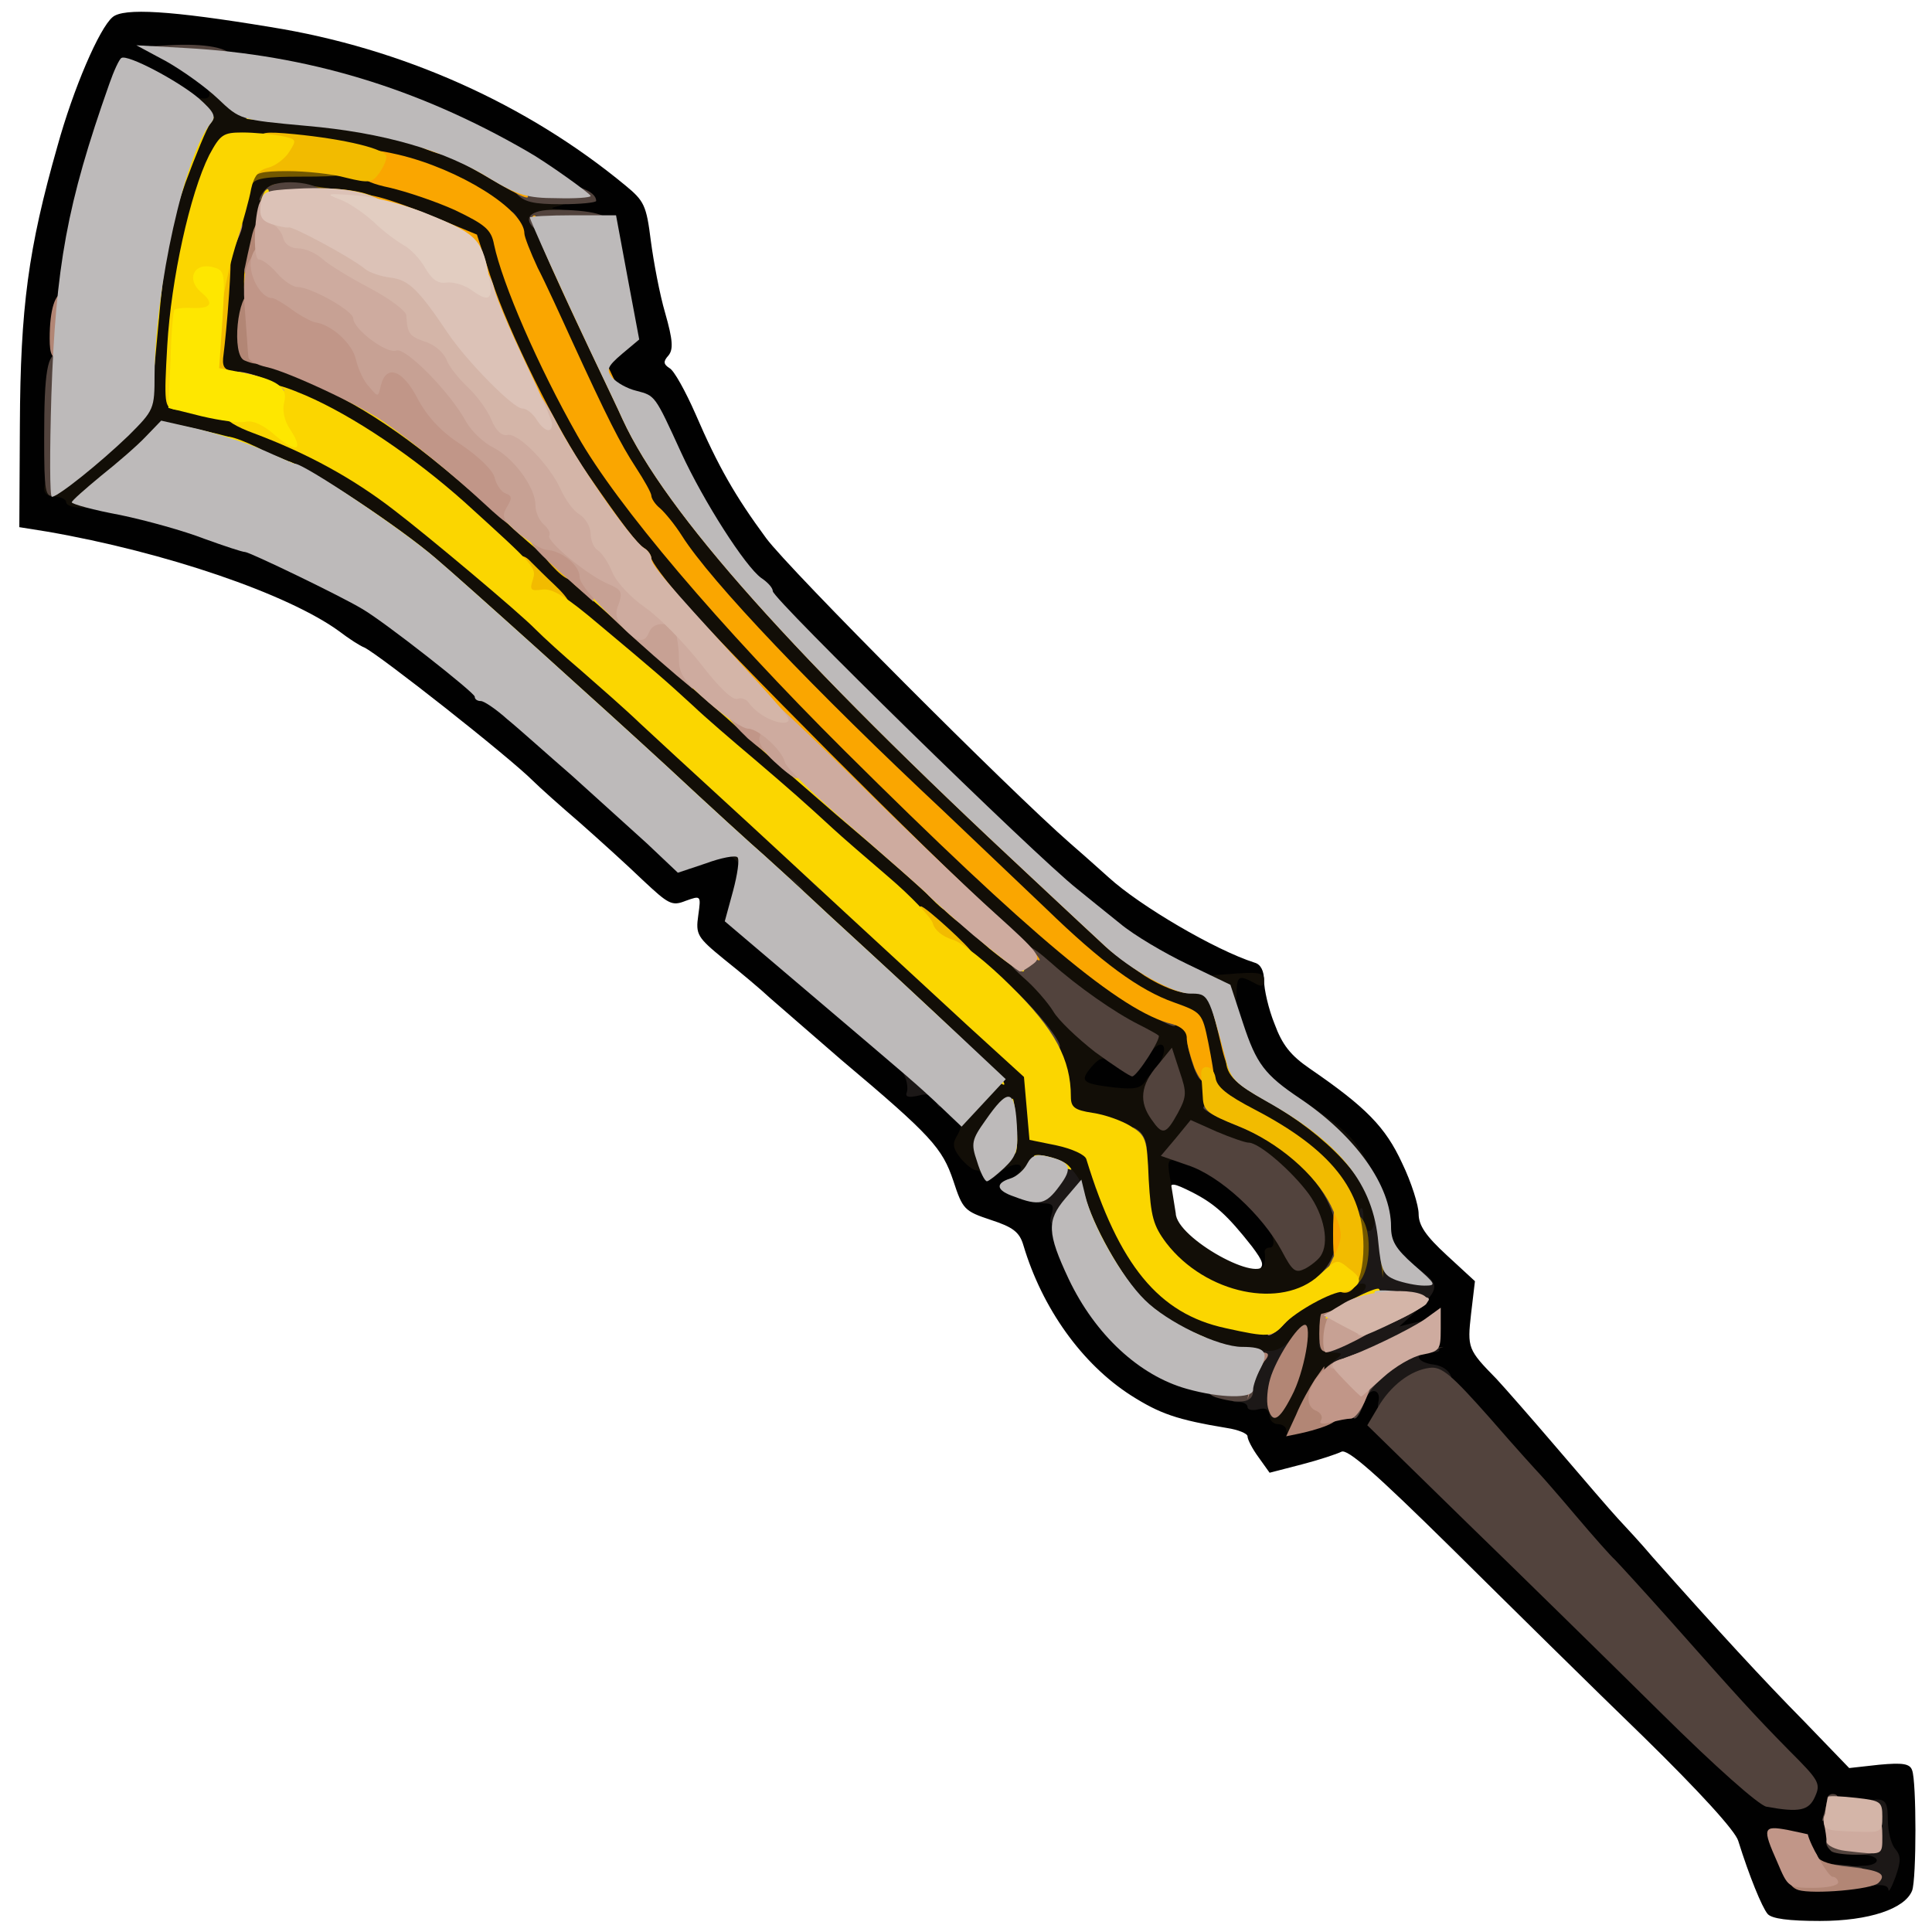 <?xml version="1.0" encoding="utf-8"?>
<!DOCTYPE svg PUBLIC "-//W3C//DTD SVG 1.0//EN" "http://www.w3.org/TR/2001/REC-SVG-20010904/DTD/svg10.dtd">
<svg version="1.0" xmlns="http://www.w3.org/2000/svg" width="32px" height="32px" viewBox="0 0 350 350" preserveAspectRatio="xMidYMid meet">
 <g fill="#010101">
  <path d="M320.2 346.7 c-1 -1.2 -3.3 -6.8 -5.3 -13.2 -0.5 -1.8 -7.1 -9 -17.1 -18.8 -9 -8.7 -24.6 -24.1 -34.8 -34.2 -13.8 -13.6 -18.9 -18.1 -20 -17.5 -0.8 0.4 -4.1 1.5 -7.2 2.3 l-5.8 1.5 -2 -2.8 c-1.1 -1.5 -2 -3.2 -2 -3.8 0 -0.5 -1.7 -1.2 -3.7 -1.5 -9.1 -1.5 -12.2 -2.6 -17.4 -5.9 -8.9 -5.7 -16.1 -15.8 -19.5 -27.2 -0.7 -2.4 -1.9 -3.3 -5.9 -4.6 -4.8 -1.6 -5.1 -1.9 -6.8 -7.1 -2 -5.9 -3.9 -8.1 -20.3 -21.9 -5.4 -4.7 -11.2 -9.7 -12.9 -11.2 -1.6 -1.5 -5.4 -4.7 -8.3 -7 -4.9 -4 -5.2 -4.5 -4.7 -8 0.5 -3.6 0.5 -3.6 -2.3 -2.6 -2.5 1 -3.1 0.6 -7.8 -3.8 -2.8 -2.7 -8 -7.4 -11.4 -10.4 -3.5 -3 -7.3 -6.4 -8.4 -7.5 -4.5 -4.5 -27.9 -22.9 -30.6 -24.2 -0.8 -0.3 -2.8 -1.6 -4.5 -2.9 -9.3 -6.8 -31.6 -14.4 -53 -18.1 l-5 -0.8 0.1 -18.5 c0.1 -21.3 1.5 -31.9 6.8 -50.5 2.9 -10.5 7.6 -21.4 10 -23.4 2 -1.7 10.5 -1.2 28.6 1.8 23.8 3.8 46.4 13.9 64.3 28.7 3.4 2.8 3.8 3.6 4.6 10 0.5 3.8 1.6 9.7 2.6 13.1 1.4 4.9 1.5 6.6 0.6 7.7 -1 1.1 -0.9 1.6 0.2 2.3 0.8 0.4 2.9 4.2 4.7 8.3 4.1 9.5 7.2 14.9 12.8 22.5 4.3 5.8 44.1 45.7 55.1 55.3 3 2.6 6.1 5.4 7 6.2 5.6 5.1 19.2 13.1 26.4 15.4 1.1 0.3 1.7 1.5 1.7 3.3 0 1.5 0.8 5.1 1.9 7.8 1.4 3.8 2.9 5.7 6.4 8.1 10.2 7 13.7 10.6 16.7 17.1 1.7 3.5 3 7.7 3 9.2 0 2.1 1.3 4 5.1 7.5 l5.1 4.7 -0.7 5.9 c-0.7 6.2 -0.6 6.5 4.6 11.8 1.4 1.5 6.4 7.2 11.1 12.7 4.7 5.5 9.6 11.2 10.9 12.6 1.3 1.4 4.2 4.5 6.3 7 11.9 13.4 20 22.2 27.4 29.7 l8.2 8.5 5.4 -0.6 c4.3 -0.4 5.6 -0.2 6 1 0.8 2 0.8 19.7 0 21.8 -1.3 3.3 -7.8 5.5 -16.7 5.5 -5.6 0 -8.8 -0.4 -9.5 -1.3z m18.8 -15.7 c0 -1.5 -0.7 -2 -2.5 -2 -2.4 0 -3.4 1.8 -1.8 3.3 1.5 1.5 4.3 0.7 4.3 -1.3z m-16.6 -9.2 c-1 -1.3 -3 -3.4 -4.4 -4.8 -3.4 -3.5 -8 -8.6 -18.5 -20.5 -4.9 -5.5 -9.4 -10.4 -10 -11 -0.6 -0.5 -3.8 -4.1 -7.1 -7.9 -3.2 -3.8 -7.4 -8.6 -9.2 -10.5 -1.8 -2 -5.8 -6.6 -9 -10.3 -3.9 -4.6 -6.4 -6.8 -7.9 -6.8 -2 0 -2.3 -0.5 -2.3 -3.5 0 -2.4 -0.5 -3.5 -1.5 -3.5 -2.5 0 -2 -6.7 0.6 -8.1 2.2 -1.1 2.1 -1.2 -1 -3.6 -2.4 -1.9 -3.1 -3.2 -3.1 -6 0 -3.8 -3.9 -12.4 -7.3 -16.2 -2.1 -2.2 -3.7 -3.4 -12.8 -9.5 -2.7 -1.8 -4.1 -3.9 -5.7 -8.4 -1.2 -3.2 -2.2 -7.1 -2.2 -8.6 0 -2 -0.5 -2.6 -2.1 -2.6 -3.2 0 -13.8 -5.4 -19 -9.7 -2.6 -2.1 -6.1 -4.9 -7.8 -6.3 -7.7 -6.1 -55.1 -52.5 -55.1 -53.9 0 -0.6 -0.9 -1.6 -2.1 -2.4 -2.9 -2.1 -10.4 -13.8 -14.5 -22.7 -4.8 -10.4 -4.7 -10.3 -7.8 -11.1 -4.3 -1.2 -5.6 -2.8 -5.6 -6.9 0 -2.9 0.6 -4.3 2.4 -5.7 l2.4 -1.8 -1.6 -8.7 -1.5 -8.7 -5.8 -0.7 -5.8 -0.6 -0.3 -4.1 c-0.3 -3.5 -0.8 -4.3 -4.3 -6.4 -12.8 -7.5 -28.5 -13.6 -41 -15.9 -4.4 -0.8 -8.7 -1.7 -9.5 -1.9 -1.2 -0.4 -1.4 0.4 -1.2 4 l0.4 4.5 -4.5 0 c-2.8 0 -4.9 -0.6 -5.8 -1.6 -0.7 -0.8 -2.5 -2.2 -4.1 -3 -2.7 -1.4 -2.8 -1.4 -4.3 2.2 -0.8 2 -1.5 4.2 -1.5 4.8 0 0.6 -0.9 3.4 -1.9 6.1 -3.1 8.1 -7.1 31.3 -7.8 44.9 -0.6 12.4 -0.6 12.6 1.5 12.6 1.2 0 2.2 0.5 2.2 1 0 0.6 0.9 1 2 1 2 0 12.4 2.2 18.5 3.9 9.1 2.6 23.7 8.9 33.1 14.4 3.9 2.3 20.4 15.2 20.4 15.9 0 0.5 0.5 0.8 1.1 0.8 0.9 0 12.7 9.6 14.9 12.1 0.3 0.3 4.6 4.2 9.6 8.6 l9 8.1 6.8 -0.5 6.8 -0.6 -0.3 7 -0.4 7 15 12.7 c8.3 7.1 15.4 13.6 15.9 14.7 0.5 1 1.5 1.9 2.1 1.9 2.4 0 7.5 5.7 7.5 8.3 0 4.7 0.7 5.2 5.9 4.9 l5 -0.4 0.3 3.4 c0.2 2.8 0.7 3.4 3.1 3.6 2.5 0.3 2.7 0.7 2.7 4.7 0 2.9 1 6.2 3 10 6.4 12.1 13.1 17.3 26.7 20.6 5.5 1.3 9.3 2.8 9.3 3.5 0 3.3 9.8 1.1 11.2 -2.5 0.6 -1.7 1.6 -2.1 4.8 -2.1 l4 0 0 4.3 c0 4.2 0.2 4.4 20.8 24.4 11.4 11.1 26.6 26 33.7 33.2 7.3 7.3 13.8 13 14.9 13.1 1.9 0 1.9 0 0 -2.2z"/>
  <path d="M227.9 230.1 c1.2 -0.8 1 -1.5 -1.1 -4.3 -4.4 -5.6 -6.7 -7.7 -10.8 -9.8 -3.4 -1.7 -4 -1.8 -4 -0.5 0 0.8 -0.6 1.5 -1.4 1.5 -1.5 0 -2.6 -3 -2.6 -7.2 0 -2.6 0.3 -2.8 4.3 -2.8 6 0.1 11.4 2.9 17 8.8 3.7 4.1 4.7 5.8 4.7 8.6 0 5.3 -0.8 6.6 -4.4 6.6 -2.2 0 -2.7 -0.3 -1.7 -0.9z"/>
  <path d="M202 200.5 c-0.8 -0.2 -3.2 -0.6 -5.2 -1 -3.5 -0.5 -3.8 -0.9 -3.8 -3.9 0 -1.8 0.9 -4.3 2 -5.6 1.6 -1.9 2.6 -2.2 6 -1.7 3 0.4 4.3 0.1 4.7 -0.9 0.3 -0.9 2 -1.4 4.4 -1.4 3.9 0 3.9 0 3.9 3.9 0 2.4 -0.9 5.4 -2.2 7.5 -2.3 3.5 -4.5 4.2 -9.8 3.1z"/>
 </g>
 <g fill="#120e07">
  <path d="M233 259 c0 -0.5 -0.7 -1 -1.5 -1 -0.8 0 -1.5 -0.7 -1.5 -1.5 0 -0.8 -0.8 -1.5 -1.7 -1.6 -1.1 0 -1.3 -0.3 -0.5 -0.6 0.7 -0.3 1.9 -1.7 2.7 -3.3 l1.4 -2.8 -6.1 -0.6 c-9 -1.1 -16.6 -4.3 -21.4 -9.1 -4.2 -4.1 -9.5 -13.4 -10.8 -18.8 -0.7 -3 -4.6 -7.9 -4.6 -5.9 0 0.7 -1.5 1.2 -3.7 1.2 -3.4 -0.1 -3.6 -0.2 -2 -1.4 0.9 -0.7 1.7 -1.6 1.7 -2 0 -1.2 -2.4 -0.6 -4.3 1.2 -1.5 1.2 -2.1 1.4 -2.4 0.5 -0.3 -0.7 -0.9 -1.3 -1.5 -1.3 -0.5 0 -1.8 -1 -2.8 -2.2 -1.4 -1.8 -1.5 -2.6 -0.6 -4.1 0.9 -1.5 0.8 -2.1 -0.6 -3 -1.5 -1 -1.4 -1.4 0.8 -4.2 l2.4 -3.2 -9.2 -8.4 c-5 -4.6 -10.6 -9.7 -12.3 -11.4 -12.2 -11.7 -68.3 -62.6 -78.5 -71.3 -6.1 -5.2 -24 -17.2 -25.6 -17.2 -0.2 0 -2.4 -0.9 -4.9 -2.1 -2.4 -1.1 -6.6 -2.6 -9.2 -3.3 l-4.8 -1.3 -6.6 5.9 c-5.1 4.5 -7.3 5.8 -9.7 5.8 -1.8 0 -3.2 -0.4 -3.2 -1 0 -0.5 -0.9 -1 -2 -1 -3.3 0 -2.4 -3.6 1.8 -6.7 2 -1.5 5.8 -4.8 8.5 -7.4 4.6 -4.6 4.7 -4.8 4.7 -11 0.1 -11.3 2.7 -27 5.9 -35.8 1.7 -4.6 3.1 -9.2 3.1 -10.2 0 -1.2 0.6 -1.6 2 -1.2 2.2 0.6 2.6 -0.7 0.8 -2.5 -2.4 -2.4 4.5 -1.3 7.1 1.2 2.3 2 4.2 2.5 14.6 3.4 7.9 0.6 14.7 1.9 19.9 3.6 7.6 2.5 17.9 7.7 19.1 9.7 0.4 0.5 1.7 0.9 3.1 0.9 2.8 0 3.3 2.6 0.7 3.3 -1.7 0.4 -1.7 0.5 0 0.6 1.7 0.1 2.5 3.1 0.7 3.1 -1 0 0.9 4.7 6.5 16.5 2.5 5.4 3 7.3 2.2 8.4 -0.9 1 -0.6 1.8 1.4 3.5 2.2 1.8 8.9 11.7 8.9 13.1 0 0.4 11.5 16.1 15.8 21.4 4.9 6.1 49.4 49.8 59.4 58.3 2.4 2 5.4 4.7 6.8 6 1.3 1.3 4.7 3.8 7.4 5.5 4.7 3.1 5.4 3.3 11.8 2.8 5.8 -0.5 6.8 -0.3 6.8 1 0 1.2 -0.4 1.4 -1.9 0.5 -2.9 -1.5 -3.1 -1.3 -3.1 3.3 0 7.8 1.6 11.3 6.8 14.6 8.8 5.7 11.7 7.9 13.9 10.2 3.4 3.8 7.3 12.4 7.3 16.3 0 3.4 -0.1 3.6 -3.5 3.6 -4.3 0 -4.9 2.7 -0.7 3.2 2.3 0.3 2.7 0.8 3 3.9 0.3 3.3 0 3.7 -4.5 6.2 -3.7 2 -4.3 2.7 -2.5 2.7 3.7 0 3 5.3 -1.3 9.6 -1.9 1.9 -3.5 4.1 -3.5 4.9 0 1.4 -2.9 3.5 -4.9 3.5 -0.6 0 -1.1 -0.4 -1.1 -1z m-3.9 -30.2 c0.1 -0.7 0.1 -1.6 0 -2 0 -0.5 0.4 -0.8 1 -0.8 0.6 0 0.8 -0.9 0.4 -2 -0.5 -1.6 -0.2 -2 1.9 -2 1.4 0 2.6 0.5 2.6 1 0 0.6 0.5 1 1.1 1 0.5 0 0.2 -1.4 -0.8 -3.1 -4.2 -7.3 -15.9 -14.3 -19.2 -11.6 -0.8 0.7 -2.2 1.1 -3.1 0.9 -1.5 -0.2 -1.6 0.2 -0.9 4 0.4 2.4 0.8 4.9 0.9 5.6 0.1 4.5 15.7 13.1 16.1 9z m-26.2 -21.1 c-1.2 -0.9 -2.4 -1.5 -2.7 -1.3 -0.2 0.3 0.6 3.6 1.9 7.3 l2.4 6.7 0.3 -5.4 c0.3 -4.7 0 -5.8 -1.9 -7.3z m-12.8 -10.8 l-0.9 -3.4 -0.1 4.6 c-0.1 2.5 0.2 4.9 0.7 5.3 1.2 1.2 1.4 -2.9 0.3 -6.5z m19.3 -2.2 c0.4 0.4 0.7 0.4 0.5 -0.2 -0.1 -0.5 0.1 -1.8 0.6 -2.8 1.1 -2.6 -0.3 -3.4 -2 -1.1 -0.8 1 -1.5 1.4 -1.5 0.8 0 -0.6 -1.1 -1.6 -2.5 -2.2 -2.3 -1.1 -2.5 -1 -2.5 1.5 0 2.1 -0.3 2.4 -1.2 1.5 -0.8 -0.8 -1.6 -0.6 -3 1 -2.3 2.7 -1.8 3.1 4 3.8 3.8 0.4 4.9 0.2 5.8 -1.3 0.5 -1 1.4 -1.4 1.8 -1z m-21.3 -4.4 c-1.3 -2.6 -14.8 -15.4 -27.2 -26 -5.9 -5 -11.6 -9.9 -12.6 -10.9 -4.7 -4.5 -13.5 -11.9 -14.5 -12.3 -0.9 -0.3 5.3 5.6 17.2 16.4 2.4 2.2 8.3 7.6 13 12 13 12.4 24.2 22.5 24.6 22.5 0.3 0 0 -0.8 -0.5 -1.7z m-59.1 -69.6 c-4.1 -3.7 -14 -15.4 -14 -16.6 0 -0.5 -0.6 -1.4 -1.3 -1.8 -1.3 -0.8 -3.8 -4.1 -10.2 -13.3 -5.2 -7.4 -15.8 -29 -18 -36.9 -1.8 -6.2 -2.1 -6.5 -7 -8.6 -11.8 -5.3 -25.6 -8.3 -27.4 -6.1 -0.9 1.1 -3.5 12.9 -4.5 20.3 l-0.6 4.2 5.6 1.7 c13.7 3.9 23.4 10.4 44.5 29.4 5.8 5.2 14.1 12.7 18.5 16.6 4.3 3.9 9.5 8.5 11.4 10.2 1.9 1.7 4 3.1 4.5 3.1 0.6 0 -0.1 -1 -1.5 -2.2z m-52.6 -30.9 c-5.2 -5.8 -27.3 -17.7 -35.9 -19.4 -2.3 -0.4 -3.5 -1.2 -3.5 -2.3 0.1 -7 2.2 -25.2 3.4 -29 0.8 -2.5 1.7 -5.8 2 -7.3 0.6 -2.8 0.7 -2.8 8.9 -2.9 7 -0.1 7.6 -0.2 4.2 -1 -2.2 -0.4 -5.9 -0.8 -8.2 -0.8 -4 -0.1 -4.4 0.2 -6.4 4 -3 5.9 -6.7 21.2 -7.5 31.2 l-0.7 8.5 3.4 0.7 c12.3 2.6 28.8 10.3 37.9 17.7 4.1 3.3 5 3.6 2.4 0.6z"/>
 </g>
 <g fill="#1c1817">
  <path d="M342.1 342.3 c-0.1 -0.8 -1.3 -1 -3.6 -0.6 -3.1 0.5 -3.5 0.3 -3.5 -1.6 0 -1.6 0.6 -2.1 2.5 -2.1 1.4 0 2.5 -0.4 2.5 -1 0 -0.5 -1.2 -1 -2.6 -1 -2.3 0 -2.4 -0.1 -1 -1.6 0.9 -0.8 1.6 -3.1 1.6 -5 0 -2.7 0.4 -3.4 2 -3.4 1.6 0 2 0.7 2 3.7 0 2 0.6 4.4 1.3 5.2 1.1 1.3 1.1 2.2 0.1 5.1 -0.7 1.9 -1.3 3 -1.3 2.3z"/>
  <path d="M230 256 c0 -0.7 -0.8 -1 -2 -0.7 -1.1 0.3 -2 0.1 -2 -0.4 0 -0.5 -0.7 -0.9 -1.5 -0.9 -1.8 0 -1.8 0.1 -0.4 -5.6 1.1 -4.3 1.3 -4.5 4.1 -3.9 2.1 0.5 3.5 0.2 5 -1.2 2 -1.8 2 -1.8 1.5 2.2 -0.9 6.6 -2.2 10.8 -3.5 11.3 -0.6 0.2 -1.2 -0.2 -1.2 -0.8z"/>
  <path d="M249.7 254 c0.6 -2.3 -1.5 -2.8 -2.3 -0.5 -1 2.5 -2.4 1.7 -2.4 -1.5 0 -2.5 -0.4 -3 -2.5 -3 -2.9 0 -3.2 -0.8 -0.7 -2.6 1.6 -1.2 1.5 -1.3 -0.5 -1.4 -3.9 0 -2.8 -3.4 1.8 -5.4 3.1 -1.4 3.8 -2.1 2.8 -2.7 -1.2 -0.8 -1.1 -1.2 0.3 -2.3 1 -0.7 1.5 -1.6 1.1 -1.9 -0.3 -0.4 -1.3 -0.1 -2.1 0.5 -1.2 1 -1.3 0.3 -0.7 -5.7 0.7 -6.7 2.5 -11.5 2.5 -6.7 0 1.2 0.5 2.2 1 2.2 0.6 0 1 -0.9 1 -2 0 -1.1 0.7 -2 1.5 -2 1 0 1.5 1.1 1.5 3.5 0 3.5 0.3 3.9 5.3 7.6 3.5 2.6 3.4 3.4 -0.5 7.2 l-3.3 3 2.8 -0.7 c2.2 -0.5 2.7 -0.3 2.7 1.2 0 1 0.5 2.3 1.2 3 0.9 0.9 0.7 1.2 -1 1.2 -3.2 0 -2.7 1.8 0.5 2.2 3.3 0.4 4.6 3.8 1.5 3.8 -1.1 0 -3.4 1.1 -5 2.5 -3.7 3.1 -7.2 3.4 -6.5 0.5z"/>
  <path d="M190.5 220 c0.5 -1.6 0.2 -2 -1.4 -2 -2.5 0 -2.8 -2.6 -0.5 -5.8 1.9 -2.7 3.5 -2.8 5.7 -0.2 4 4.7 2.9 10 -2 10 -2 0 -2.3 -0.4 -1.8 -2z"/>
  <path d="M197.8 213 c-0.7 -2.4 -0.3 -3.8 0.8 -2.8 0.3 0.4 0.4 1.7 0.2 3 l-0.3 2.3 -0.7 -2.5z"/>
  <path d="M169.6 199.7 c-0.6 -1.4 -1.5 -1.7 -3.3 -1.2 -1.8 0.4 -2.4 0.2 -2 -0.7 0.2 -0.7 0 -2.1 -0.5 -3 -0.7 -1.5 -0.4 -1.8 1.9 -1.8 4.3 0 5.5 1.3 5.1 5.1 -0.3 2.7 -0.6 3 -1.2 1.6z"/>
  <path d="M142 160.5 c0 -0.8 0.4 -1.5 0.9 -1.5 0.5 0 1.4 0.7 2.1 1.5 1 1.3 0.9 1.5 -0.9 1.5 -1.2 0 -2.1 -0.6 -2.1 -1.5z"/>
  <path d="M145.6 158.4 l-2.9 -2.9 2.8 -0.3 c3.4 -0.4 3.7 -0.1 3.3 3.3 l-0.3 2.8 -2.9 -2.9z"/>
 </g>
 <g fill="#735800">
  <path d="M244 227.2 c0 -5.5 0.3 -7.2 1.4 -7.2 3.1 0 3.5 9.8 0.6 12.5 -2 1.8 -2 1.7 -2 -5.3z"/>
  <path d="M249.9 226 c-0.5 -5.5 -0.4 -6.8 0.7 -5.8 0.3 0.3 0.4 3 0.2 5.9 l-0.3 5.4 -0.6 -5.5z"/>
  <path d="M43 31.5 l0 -3.5 10 0 c9.3 0 10 0.1 10 2 0 1.8 -0.7 2 -8.4 2 -6.5 0 -8.5 0.3 -9 1.5 -1 2.7 -2.6 1.5 -2.6 -2z"/>
  <path d="M48.7 33.9 c0.8 -0.8 3.1 -0.9 8 -0.2 l6.8 1 -7.9 0.2 c-5.9 0.1 -7.7 -0.2 -6.9 -1z"/>
 </g>
 <g fill="#52433d">
  <path d="M329 338.2 c0 -0.4 1.7 -0.6 3.8 -0.4 5.8 0.5 6.2 1 1 1.1 -2.7 0.1 -4.8 -0.3 -4.8 -0.7z"/>
  <path d="M331.7 335.3 c-2 -1.9 -0.5 -3.3 3.8 -3.3 3.8 0 4.5 0.3 4.5 2 0 1.7 -0.7 2 -3.8 2 -2.1 0 -4.2 -0.3 -4.5 -0.7z"/>
  <path d="M330.4 328.7 c0.3 -1 0.6 -2.3 0.6 -2.8 0 -0.5 0.5 -0.9 1 -0.9 1.4 0 1.2 1.3 -0.6 3.6 -1.4 1.7 -1.5 1.7 -1 0.1z"/>
  <path d="M320 327.3 c-1.4 -0.3 -9.1 -7.1 -19.2 -17.1 -9.3 -9.2 -25 -24.6 -35 -34.3 l-18.1 -17.7 1.9 -3.2 c2.3 -4 6 -6.8 9.4 -7.2 2.2 -0.3 4 1.3 11 9.2 4.5 5.2 8.6 9.7 8.9 10 0.3 0.3 3.3 3.7 6.5 7.5 3.3 3.9 6.5 7.5 7.1 8 0.6 0.6 5.1 5.5 10 11 12.5 14.1 15.2 17.1 21.7 23.7 5.3 5.3 5.7 5.9 4.6 8.3 -1.1 2.5 -2.8 2.9 -8.8 1.8z"/>
  <path d="M245 255.8 c0 -2.1 3.7 -7.6 6.2 -9.2 1.3 -0.8 4.1 -1.7 6.3 -2 l4 -0.6 -3.4 1.1 c-4.8 1.5 -9.8 5.5 -11 9 -1 3 -2.1 3.8 -2.1 1.7z"/>
  <path d="M220.8 253.3 c-3.6 -0.9 -2 -3.3 2.2 -3.3 3.3 0 4 0.3 4 2 0 2 -2 2.4 -6.2 1.3z"/>
  <path d="M238.9 231.1 c7.9 -7.3 0.4 -21.2 -14.6 -27.1 -3.5 -1.4 -6.3 -2.9 -6.3 -3.3 0 -0.5 0.8 -0.6 1.8 -0.2 0.9 0.4 3.9 1.5 6.5 2.5 6.2 2.2 10 5.1 13.7 10.2 2.6 3.5 3 5 3 10.2 0 6.7 -0.4 7.7 -3.7 9.5 -3.6 1.8 -3.7 1.3 -0.4 -1.8z"/>
  <path d="M232.2 226.6 c-3.5 -6.5 -11.2 -13.6 -17 -15.5 l-4.9 -1.7 2.7 -3.2 2.7 -3.3 4.7 2.1 c2.6 1.1 5.2 2 5.8 2 1.9 0 7.8 5.1 10.9 9.3 2.8 3.9 3.8 8.9 2.1 11.3 -0.4 0.6 -1.6 1.6 -2.7 2.2 -1.8 0.9 -2.3 0.6 -4.3 -3.2z"/>
  <path d="M207.2 210.3 c-0.1 -1.7 -0.6 -3.5 -1.2 -3.8 -0.5 -0.3 -1 -1.1 -1 -1.8 0 -0.7 0.6 -0.5 1.6 0.4 1 1.1 1.4 2.8 1.1 5 l-0.4 3.4 -0.1 -3.2z"/>
  <path d="M208.6 202.8 c-2.3 -3.2 -2 -6.2 1.1 -9.8 l2.6 -3.2 1.4 4.3 c1.3 3.8 1.3 4.5 -0.3 7.5 -2.2 4 -2.8 4.1 -4.8 1.2z"/>
  <path d="M216.1 192.9 c-0.6 -1.8 -1.1 -3.9 -1.1 -4.8 0.1 -0.9 0.8 0.4 1.6 2.7 0.9 2.4 1.3 4.6 1.1 4.8 -0.3 0.3 -1 -0.9 -1.6 -2.7z"/>
  <path d="M198.4 190.6 c-3.2 -2.5 -6.7 -5.8 -7.6 -7.4 -1 -1.6 -3.4 -4.4 -5.4 -6.1 -2.9 -2.6 -3.4 -3.5 -2.4 -4.6 1.8 -2.2 3.1 -1.9 7.5 2 4.7 4.2 11.4 8.9 15.8 11.1 1.8 0.9 3.4 1.8 3.6 2 0.5 0.5 -3.9 7.4 -4.8 7.4 -0.4 0 -3.4 -2 -6.7 -4.4z"/>
  <path d="M188.9 187.8 c-1.2 -1.8 -3.4 -4.5 -4.7 -6 -1.4 -1.5 -2.3 -3 -2 -3.3 0.8 -0.8 9.8 9.2 9.8 11 0 2.2 -0.6 1.9 -3.1 -1.7z"/>
  <path d="M207.2 183.3 c-6.3 -3.2 -18 -12.5 -16.4 -13.1 0.6 -0.2 2.7 1.1 4.6 2.8 3.9 3.6 13.1 9.7 15.8 10.6 1 0.3 1.8 1 1.8 1.5 0 1.2 0.1 1.3 -5.8 -1.8z"/>
  <path d="M8 79.3 c0 -12.1 0.6 -15.3 2.6 -15.3 1.2 0 1.4 2.3 1.2 12.7 -0.3 11.2 -0.5 12.8 -2 13.1 -1.6 0.3 -1.8 -0.7 -1.8 -10.5z"/>
  <path d="M92.6 40.4 c-1 -2.5 0.1 -2.9 1.4 -0.5 0.6 1.2 0.7 2.1 0.1 2.1 -0.5 0 -1.2 -0.7 -1.5 -1.6z"/>
  <path d="M96.7 41.3 c-2 -1.9 -0.5 -3.3 3.7 -3.3 6.7 0 10.5 1 9.9 2.6 -0.4 1 -2.3 1.4 -6.7 1.4 -3.5 0 -6.6 -0.3 -6.9 -0.7z"/>
  <path d="M47 36.2 c0 -0.4 0.5 -1.3 1.2 -2 2.2 -2.2 10.8 -1.1 10.8 1.4 0 1 -1.6 1.4 -6 1.4 -3.3 0 -6 -0.4 -6 -0.8z"/>
  <path d="M93.5 35 c-1.8 -2 -1.7 -2 4.6 -2 5.8 0.1 9.9 1.5 9.9 3.4 0 0.3 -2.9 0.6 -6.3 0.6 -5.1 0 -6.8 -0.4 -8.2 -2z"/>
  <path d="M48.7 30.3 c1.8 -0.2 5 -0.2 7 0 2.1 0.2 0.7 0.4 -3.2 0.4 -3.8 0 -5.5 -0.2 -3.8 -0.4z"/>
  <path d="M28.5 10.2 l-3 -1.7 5 -0.3 c6.7 -0.4 11.5 0.5 11.5 2.3 0 2.2 -9.6 1.9 -13.5 -0.3z"/>
 </g>
 <g fill="#faa600">
  <path d="M241.5 223.5 c0 -5 0.2 -5.5 2.3 -5.5 2 0 2.2 0.5 2.2 5.5 0 5 -0.2 5.5 -2.2 5.5 -2.1 0 -2.3 -0.5 -2.3 -5.5z"/>
  <path d="M216.4 193.5 c-0.7 -1.9 -1.4 -4.3 -1.4 -5.4 0 -1.2 -0.9 -2.1 -2.7 -2.6 -9.1 -2.2 -25.7 -16.1 -59.3 -49.5 -22.6 -22.5 -41.3 -44.5 -48.4 -57.1 -7.1 -12.5 -13.6 -27.5 -15.1 -34.6 -0.5 -2.7 -1.6 -3.6 -7 -6.2 -3.5 -1.6 -8.9 -3.4 -11.9 -4.1 -5.7 -1.2 -6.8 -2.6 -4.7 -5.9 0.7 -1.1 1.8 -1.1 6.2 -0.1 11.1 2.6 22.9 10 22.9 14.3 0 0.6 1.1 3.4 2.4 6.2 1.4 2.7 4.1 8.6 6.1 13 6.6 14.4 8.9 18.9 11.7 23.2 1.5 2.3 2.8 4.6 2.8 5.1 0 0.5 0.7 1.6 1.6 2.3 0.9 0.8 2.7 3 3.9 4.9 5.3 8.4 24.1 28.1 47.5 50 6.1 5.8 14.5 13.8 18.6 17.7 9.9 9.6 16.8 14.7 23.1 16.9 5 1.8 5.1 1.9 6.2 7.3 0.6 3 1.1 6 1.1 6.8 0 2.5 -2.1 1.3 -3.6 -2.2z"/>
  <path d="M221.2 189.2 c-0.6 -2.6 -1.4 -5.7 -1.8 -6.9 -0.4 -1.3 -0.2 -2.3 0.4 -2.3 1 0 3.8 12.7 3 13.5 -0.3 0.3 -1 -1.6 -1.6 -4.3z"/>
  <path d="M207.4 176.8 c-2.7 -1.8 -5.9 -4.2 -7.1 -5.3 -1.2 -1.1 -7.2 -6.7 -13.4 -12.5 -43.1 -40.1 -66.3 -66.1 -74.1 -83 -0.6 -1.4 -3.3 -7 -5.9 -12.5 -7.8 -16.4 -10.9 -23.8 -10.4 -24.3 0.7 -0.8 1.4 0.5 10 19.3 6.6 14.4 8.9 18.9 11.7 23.2 1.5 2.3 2.8 4.6 2.8 5.1 0 0.5 0.7 1.6 1.6 2.3 0.9 0.8 2.7 3 3.9 4.9 5.3 8.4 24.1 28.1 47.5 50 6.1 5.8 14.5 13.8 18.6 17.7 8.9 8.7 16.5 14.4 21.9 16.6 4 1.6 4 1.6 1 1.6 -1.8 0.1 -5.1 -1.2 -8.1 -3.1z"/>
  <path d="M182.7 170 c-12.1 -9.9 -47.3 -45 -58.8 -58.5 -9.1 -10.8 -19.2 -24.1 -22.3 -29.6 -7.1 -12.5 -13.6 -27.5 -15.1 -34.6 -0.5 -2.7 -1.6 -3.6 -7.2 -6.2 -3.6 -1.7 -8.3 -3.4 -10.4 -3.7 -2.2 -0.4 -3.9 -1.1 -3.9 -1.6 0 -1.4 5.2 0 13.9 3.6 l7.5 3.1 2.6 8 c3 9.4 12.2 27.9 17.6 35.6 6.3 9.1 8.8 12.4 10.1 13.2 0.7 0.4 1.3 1.3 1.3 1.8 0 0.6 2.6 4.1 5.7 7.7 7.3 8.5 44.9 46.2 56.8 57 9.2 8.3 10.8 11.3 2.2 4.2z"/>
  <path d="M88 31.9 c-3.6 -2.1 -7 -3.9 -7.6 -3.9 -0.7 0 -2.7 -0.7 -4.5 -1.5 l-3.4 -1.6 3.9 0.6 c4.9 0.8 15.7 5.9 18.1 8.5 2.6 2.9 0.9 2.3 -6.5 -2.1z"/>
 </g>
 <g fill="#f2bb00">
  <path d="M241.1 232.6 c-1 -1.1 -0.9 -2.1 0.3 -4.5 2 -3.9 2 -4.9 -0.3 -9.7 -2.8 -5.7 -9.6 -11.5 -16.8 -14.4 -5.5 -2.2 -6.3 -2.8 -6.4 -5.2 -0.1 -1.6 -0.2 -3.3 -0.3 -4 -0.2 -2.2 2.2 -1.9 2.6 0.4 0.2 1.7 2.1 3.2 7.1 5.8 13.8 7.2 19.7 14.6 19.7 24.8 0 7.3 -2.8 10.6 -5.9 6.8z"/>
  <path d="M249.1 220.7 c-0.5 -6.3 -8.6 -15 -19.6 -21.2 -6.2 -3.4 -7.6 -5 -7.4 -8.3 0.1 -1 0.4 -0.6 0.8 0.8 0.5 1.8 2.6 3.5 7.4 6 12.2 6.4 20.4 15.5 19.4 21.8 -0.2 1.5 -0.5 1.9 -0.6 0.9z"/>
  <path d="M166.7 172.3 c-1 -1 -0.8 -8.5 0.2 -8.1 1.2 0.4 9.1 7.7 9.1 8.3 0 0.8 -8.6 0.6 -9.3 -0.2z"/>
  <path d="M172.2 165.9 c-2.6 -2.3 -2.9 -2.9 -1.4 -2.9 2.1 0 5.6 3.4 5.1 4.9 -0.2 0.5 -1.9 -0.4 -3.7 -2z"/>
  <path d="M93 106.3 c0 -5.2 1.1 -6.8 3.2 -4.5 0.9 0.9 2.8 2.8 4.2 4.1 1.4 1.3 2.6 2.7 2.6 3.2 0 0.5 -2.2 0.9 -5 0.9 l-5 0 0 -3.7z"/>
  <path d="M100 102.5 c-1.6 -1.7 -1.9 -2.5 -0.9 -2.5 1.9 0.1 4.9 2.4 4.9 3.9 0 1.8 -1.5 1.3 -4 -1.4z"/>
  <path d="M37 61.1 c0 -11.2 1 -16.1 3.2 -16.1 1.7 0 1.8 0.6 1.3 8.3 -0.3 4.5 -0.8 9.4 -1 10.9 -0.3 2.1 0 2.8 1.8 3.1 1.3 0.3 0.7 0.5 -1.5 0.6 l-3.8 0.1 0 -6.9z"/>
  <path d="M43.3 60.5 c0 -2.7 0.2 -3.8 0.4 -2.2 0.2 1.5 0.2 3.7 0 5 -0.2 1.2 -0.4 0 -0.4 -2.8z"/>
  <path d="M44.2 51 c0 -1.9 0.2 -2.7 0.5 -1.7 0.2 0.9 0.2 2.5 0 3.5 -0.3 0.9 -0.5 0.1 -0.5 -1.8z"/>
  <path d="M59 35 c-2.3 -0.7 -2.2 -0.8 1 -0.8 1.9 0 4.6 0.4 6 0.8 2.3 0.7 2.2 0.8 -1 0.8 -1.9 0 -4.6 -0.4 -6 -0.8z"/>
  <path d="M45.1 30.8 c0 -2.1 0.4 -3.8 0.9 -3.8 0.6 0 1 -0.7 1 -1.6 0 -1.5 0.9 -1.6 6.3 -1.1 9.2 0.9 16.7 2.7 16.7 4.1 0 0.7 -0.6 2 -1.4 3.1 -1.2 1.6 -1.8 1.7 -5.9 0.7 -2.5 -0.7 -7.3 -1.2 -10.6 -1.2 -4.8 0 -6 0.3 -6.4 1.8 -0.3 0.9 -0.5 0 -0.6 -2z"/>
  <path d="M65.5 23.9 c-2.2 -0.4 -7.4 -1.2 -11.5 -1.7 -7 -0.9 -7.2 -0.9 -2.3 -1.1 4.9 -0.1 20 2.3 21.1 3.4 0.7 0.7 -2.4 0.4 -7.3 -0.6z"/>
 </g>
 <g fill="#b28675">
  <path d="M325.8 342.4 c-2.2 -0.7 -2.4 -3.4 -0.3 -3.4 0.8 0 1.5 -0.9 1.5 -2 0 -2.3 1.5 -2.7 2.3 -0.6 0.3 0.8 2.6 1.5 5.6 1.8 5.7 0.6 7 1.3 5.4 2.9 -1.2 1.2 -11.8 2.1 -14.5 1.3z"/>
  <path d="M234.8 256.3 c0.9 -2.2 2.5 -5 3.4 -6.4 l1.7 -2.4 0 2.3 c0.1 1.2 0.8 2.5 1.6 2.8 2.1 0.8 1.9 4.1 -0.2 5.2 -1 0.6 -3.3 1.3 -5 1.7 l-3.3 0.7 1.8 -3.9z"/>
  <path d="M229.7 255 c-0.3 -1.2 -0.1 -3.5 0.4 -5.2 1 -3.5 5 -9.8 6.3 -9.8 1.4 0 -0.1 8.6 -2.4 12.9 -2.3 4.5 -3.5 5.1 -4.3 2.1z"/>
  <path d="M226.5 250.1 c0.3 -1.8 0.5 -3.7 0.5 -4.2 0 -0.5 0.7 -0.9 1.6 -0.9 1.2 0 1.4 0.4 0.7 1.3 -0.6 0.6 -1.5 2.6 -2.2 4.2 l-1.1 3 0.5 -3.4z"/>
  <path d="M239 241.6 c0 -2 0.2 -3.6 0.4 -3.6 0.2 0 1.2 -0.3 2.1 -0.6 1.4 -0.6 1.6 -0.1 1.3 3.2 -0.2 2.7 -0.8 4 -2 4.2 -1.5 0.3 -1.8 -0.4 -1.8 -3.2z"/>
  <path d="M230.7 239.5 c1 -1.3 2.4 -2.5 3.2 -2.5 1 0 0.7 0.8 -0.9 2.5 -3 3.2 -4.6 3.2 -2.3 0z"/>
  <path d="M44.3 65.3 c-2.4 -0.9 -1.3 -12.3 1.2 -12.3 1.8 0 2.5 2.3 2.5 8.1 0 4.8 -0.6 5.5 -3.7 4.2z"/>
  <path d="M9 61.3 c0 -5.3 1 -8.3 2.6 -8.3 1 0 1.4 1.6 1.4 6 0 5.3 -0.2 6 -2 6 -1.6 0 -2 -0.7 -2 -3.7z"/>
  <path d="M44.4 48.3 c0.2 -1 0.7 -3.3 1.1 -5 1.1 -5.4 3.5 -4.2 3.5 1.7 0 4.7 -0.2 5 -2.6 5 -1.9 0 -2.4 -0.4 -2 -1.7z"/>
  <path d="M42.1 42.8 c-0.1 -1.6 0.4 -2.8 0.9 -2.8 1.2 0 1.2 0.8 0 3.5 -0.8 1.8 -0.9 1.7 -0.9 -0.7z"/>
 </g>
 <g fill="#fbd600">
  <path d="M215.9 243 c-4 -1.2 -9.5 -5.2 -12.8 -9.4 -3.4 -4.2 -8.6 -16.7 -7.8 -18.7 0.2 -0.8 0.8 -0.1 1.2 1.6 1.4 5.3 6.5 14.4 10.3 18.6 2.3 2.3 6.2 5 9.7 6.4 5.6 2.3 5.2 3.3 -0.6 1.5z"/>
  <path d="M222 240.6 c-12.1 -2.6 -19.3 -11.4 -25.2 -30.6 -0.2 -0.8 -2.6 -1.9 -5.4 -2.5 l-4.9 -1 -0.5 -5.7 -0.5 -5.7 -10.2 -9.3 c-5.5 -5.1 -15.4 -14.2 -22 -20.3 -6.5 -6 -16.5 -15.3 -22.2 -20.5 -5.7 -5.2 -12.5 -11.5 -15.2 -14 -2.6 -2.5 -7.4 -6.7 -10.6 -9.5 -3.2 -2.7 -6.9 -6.1 -8.3 -7.5 -2.9 -3 -19.6 -17 -25.5 -21.5 -7.6 -5.9 -15.9 -10.4 -25.5 -14 -6.6 -2.4 -7.4 -4.8 -1.7 -5.3 2.3 -0.2 3.7 -0.8 3.7 -1.7 0 -2.4 1.4 -2.4 7.3 0.1 8.6 3.7 19.6 11.1 28.9 19.4 13 11.8 13 11.8 12.3 14.1 -0.6 1.8 -0.3 2 1.8 1.7 1.9 -0.2 4.4 1.4 10.3 6.4 9.8 8.2 11.9 10 16.9 14.6 2.2 2.1 7.2 6.4 11 9.6 6.8 5.8 9.4 8.1 14.5 12.8 1.4 1.3 5.9 5.2 10 8.7 4.1 3.5 7.7 7.3 8 8.4 0.3 1.2 1.8 2.4 3.5 2.9 1.6 0.4 6.4 4.2 10.7 8.5 7.9 7.8 10.8 13.2 10.8 20 0 1.9 0.7 2.4 3.9 2.9 2.2 0.3 5.3 1.4 6.9 2.4 2.8 1.7 3 2.2 3.3 9.7 0.4 6.7 0.8 8.3 3.2 11.5 7.1 9.2 20.9 12.1 27.7 5.8 3.2 -3 3.2 -3 5.5 -1.1 1.8 1.3 2.1 2.1 1.2 3 -0.6 0.6 -1.7 1.1 -2.4 1.1 -2.1 0 -8.6 3.6 -10.7 5.9 -2.1 2.4 -2.9 2.4 -10.6 0.7z"/>
  <path d="M240.5 238.2 c1.5 -1.5 8.8 -5.2 9.3 -4.7 0.9 0.8 -1.8 3.3 -4.1 3.8 -1.2 0.2 -3.1 0.8 -4.2 1.2 -1.4 0.6 -1.7 0.5 -1 -0.3z"/>
  <path d="M191 211.3 c-1.4 -0.3 -2.9 -0.9 -3.5 -1.5 -1.3 -1.3 4.6 -0.1 6 1.3 0.5 0.5 0.7 0.8 0.5 0.8 -0.3 -0.1 -1.6 -0.4 -3 -0.6z"/>
  <path d="M183.1 203.3 c0.1 -6.2 0.6 -5.6 1.1 1.5 0.2 2.3 0 4.2 -0.4 4.2 -0.5 0 -0.7 -2.6 -0.7 -5.7z"/>
  <path d="M167.5 184.3 c-7.6 -7 -17.4 -16.1 -21.9 -20.2 -15.3 -14.1 -27.9 -25.6 -32.7 -30.1 -2.6 -2.5 -7.4 -6.7 -10.6 -9.5 -3.2 -2.7 -6.9 -6.1 -8.3 -7.5 -2.9 -3 -19.6 -17 -25.5 -21.5 -4.5 -3.5 -13.1 -8.8 -15.7 -9.8 -1 -0.3 -1.8 -1.1 -1.8 -1.6 0 -0.6 0.8 -0.7 1.7 -0.4 4.5 1.8 19.6 11.7 26.3 17.5 5.3 4.5 30.6 27.3 42 37.8 7.4 6.9 15.3 14.1 17.5 16 2.1 1.9 5.4 4.9 7.1 6.5 1.8 1.7 7.1 6.6 11.8 10.9 19.2 17.7 25.1 23.5 24.5 24.1 -0.4 0.3 -6.9 -5.1 -14.4 -12.2z"/>
  <path d="M179.3 171.9 c-2.6 -2.3 -5 -4.3 -5.2 -4.5 -0.2 -0.2 0.3 -0.4 1.3 -0.4 1.9 0 11.8 8.9 9.9 9 -0.6 0 -3.3 -1.9 -6 -4.1z"/>
  <path d="M168.7 162.7 c-1.2 -1.3 -8.9 -8.1 -17.2 -15.1 -8.2 -7.1 -15.4 -13.4 -16 -14 -0.5 -0.6 -5.6 -5.1 -11.3 -10 -5.7 -4.8 -11.3 -9.8 -12.5 -11 -1.2 -1.1 -4.2 -3.8 -6.6 -5.8 -2.5 -2.1 -3.9 -3.8 -3.1 -3.8 1 0 13.3 9.8 20.6 16.5 0.6 0.5 3.1 2.8 5.5 5 2.4 2.2 7.6 6.7 11.4 9.9 3.9 3.3 8.1 7 9.5 8.3 6.6 6 10.5 9.5 16.5 14.4 3.6 3 6.5 6 6.5 6.7 0 1.8 -0.8 1.5 -3.3 -1.1z"/>
  <path d="M93 95.8 c-15.1 -13.8 -24.2 -20.5 -35 -25.7 -7.3 -3.5 -5.9 -4.3 1.6 -0.9 8 3.5 20.4 12.1 28.4 19.6 4.1 3.9 7.8 7.2 8.2 7.2 0.9 0 4.2 4.9 3.7 5.4 -0.2 0.2 -3.3 -2.3 -6.9 -5.6z"/>
  <path d="M43.3 81.8 c-1.8 -0.6 -3.3 -1.5 -3.3 -1.9 0 -1.4 2.1 -1 6.5 1.1 4.3 2.1 2.3 2.5 -3.2 0.8z"/>
  <path d="M31.6 74.2 c-1.8 -0.4 -1.9 -1.1 -1.3 -11.6 0.7 -12 4.1 -27.5 7.6 -34.5 2 -3.7 2.5 -4.1 6 -4.1 2.1 0 5.2 0.3 6.9 0.6 3 0.6 3 0.7 1.6 2.9 -0.8 1.3 -2.6 2.6 -3.9 2.9 -1.6 0.4 -2.5 1.5 -3 3.8 -0.3 1.8 -1.5 6 -2.5 9.3 -1.1 3.3 -2.2 8.1 -2.6 10.8 -0.6 4.3 -0.8 4.7 -3.5 4.7 l-2.8 0 -0.3 7.8 c-0.3 7 -0.5 7.7 -2.2 7.4z"/>
  <path d="M27.5 61.5 c0.3 -9.6 1 -15.5 2.8 -22.6 2.7 -10.2 6 -17.9 7.8 -17.9 0.8 0 0.8 0.4 0 1.4 -0.6 0.7 -2.6 5.6 -4.5 10.7 -2.5 7 -3.6 12.5 -4.5 21.4 -0.6 6.6 -1.3 13.8 -1.5 16 -0.3 2.2 -0.3 -1.8 -0.1 -9z"/>
  <path d="M46.5 40.5 c0.3 -2.7 1 -5.4 1.6 -6 0.7 -0.7 0.8 0.2 0.3 3 -1.1 6.5 -2.5 8.7 -1.9 3z"/>
  <path d="M45.3 21.3 c1.5 -0.2 3.9 -0.2 5.5 0 1.5 0.2 0.2 0.4 -2.8 0.4 -3 0 -4.3 -0.2 -2.7 -0.4z"/>
 </g>
 <g fill="#c19688">
  <path d="M322 337.4 c-2.8 -6.3 -2.6 -6.7 1.8 -5.9 2 0.4 3.7 0.8 3.7 0.8 0.4 1.9 3.7 7.7 4.5 7.7 0.5 0 1 0.5 1 1 0 0.6 -2 1 -4.5 1 -4.5 0 -4.6 -0.1 -6.5 -4.6z"/>
  <path d="M239.3 257.3 c0.4 -0.6 0 -1.3 -0.8 -1.7 -2.3 -0.8 -1.8 -4.4 1 -7.1 2.9 -3 5.6 -3.2 7.9 -0.7 1.5 1.7 1.5 2.2 0.1 5.5 -0.8 2.1 -2.1 3.7 -2.8 3.7 -0.6 0 -2.3 0.3 -3.6 0.7 -1.6 0.4 -2.2 0.2 -1.8 -0.4z"/>
  <path d="M135.5 133.8 c-1.9 -1.8 -3.5 -3.6 -3.5 -4 0 -0.5 2 -0.8 4.5 -0.8 l4.5 0 0 4 c0 2.2 -0.4 4 -1 4 -0.5 0 -2.5 -1.5 -4.5 -3.2z"/>
  <path d="M101.2 103.4 c-4.7 -4.2 -6 -5.9 -5 -6.5 2.3 -1.5 7.2 -0.9 9.6 1.1 1.9 1.6 2.3 2.7 2 6.5 l-0.3 4.5 -6.3 -5.6z"/>
  <path d="M87.8 91.3 c-5.5 -5.1 -13.1 -11.3 -18.3 -14.9 -4.3 -3 -17.4 -9.1 -21.2 -9.9 -1.8 -0.4 -3.3 -1.2 -3.3 -1.8 -0.1 -0.7 -0.3 -4.3 -0.6 -8.1 -0.4 -4.6 -0.2 -7.6 0.7 -9.2 1.3 -2.4 2.9 -3.2 2.9 -1.4 0 1.3 3.2 5 4.3 5 0.5 0 2 0.9 3.4 2 1.4 1.1 3.3 2 4.2 2 2.2 0.1 6.7 4.1 7.5 6.7 0.6 1.7 1.6 2.3 4.8 2.5 3.7 0.3 4.3 0.7 6.5 5.1 1.8 3.3 4.2 5.9 7.9 8.3 3.1 2.1 5.7 4.6 6 5.9 0.3 1.3 1.2 2.6 2 2.9 1.9 0.7 1.8 7 -0.1 8.6 -1.2 1 -2.4 0.3 -6.7 -3.7z"/>
  <path d="M45.8 69.8 c-4.3 -1.1 -5.3 -3.2 -1 -2.2 3.4 0.8 8.2 3.3 6.2 3.3 -0.8 -0.1 -3.2 -0.6 -5.2 -1.1z"/>
 </g>
 <g fill="#fee700">
  <path d="M48.6 83.5 c-2.5 -1.9 -0.8 -1.9 3.5 0 3.1 1.3 3.2 1.4 0.9 1.4 -1.4 0 -3.4 -0.6 -4.4 -1.4z"/>
  <path d="M50 79 c-2.2 -2 -4.2 -2.9 -5.5 -2.6 -1 0.3 -4.6 -0.2 -8 -1 l-6 -1.5 0.4 -8.7 c0.1 -4.8 0.5 -8.9 0.7 -9.1 0.2 -0.2 1.7 -0.4 3.4 -0.3 3.3 0.1 3.8 -0.9 1.5 -2.8 -3 -2.5 -1.2 -5.7 2.4 -4.5 1.8 0.5 1.9 1.3 1.4 9.4 l-0.6 8.8 3.7 0.7 c6.7 1.3 8.8 2.7 8.1 5.4 -0.4 1.5 0 3.4 1 4.9 2.6 3.9 1.3 4.5 -2.5 1.3z"/>
  <path d="M34.3 78.7 c-6.7 -1.9 -6.1 -2.7 0.8 -1.1 7.9 1.8 9.1 2.2 5.9 2.2 -1.4 0 -4.4 -0.5 -6.7 -1.1z"/>
  <path d="M28.2 56 c0 -1.9 0.2 -2.7 0.5 -1.7 0.2 0.9 0.2 2.5 0 3.5 -0.3 0.9 -0.5 0.1 -0.5 -1.8z"/>
 </g>
 <g fill="#c7a194">
  <path d="M241 247.5 c0 -0.5 2.4 -1.6 6.8 -2.9 3.5 -1.1 2.6 0.9 -1.1 2.2 -3.6 1.3 -5.7 1.5 -5.7 0.7z"/>
  <path d="M239.8 241.5 c0.6 -4.7 3.1 -6.1 7.2 -4 1.6 0.9 3 1.9 3 2.4 0 0.9 -8.2 5.1 -9.8 5.1 -0.4 0 -0.6 -1.6 -0.4 -3.5z"/>
  <path d="M140.3 138 c-1.9 -1.7 -3 -3.5 -2.7 -4.4 0.4 -0.9 -0.2 -1.6 -1.8 -1.9 -1.3 -0.2 -0.3 -0.5 2.3 -0.6 2.5 0 5 0.4 5.7 1.1 1.3 1.3 1.7 8.8 0.5 8.8 -0.5 0 -2.3 -1.4 -4 -3z"/>
  <path d="M122.5 122.3 c-11.5 -9.8 -17.5 -15.9 -17.5 -17.8 0 -2.1 -3.3 -4.8 -6.1 -4.9 -0.8 -0.1 -3 -1.4 -4.9 -2.9 -2.9 -2.5 -3.2 -3.1 -2.2 -4.8 1 -1.6 1 -2.1 -0.2 -2.5 -0.8 -0.3 -1.7 -1.6 -2 -2.9 -0.3 -1.3 -2.9 -3.8 -6 -5.9 -3.7 -2.4 -6.1 -5 -7.9 -8.3 -2.7 -5.3 -5.7 -6.4 -6.7 -2.5 -0.5 2.2 -0.5 2.2 -2.1 0.3 -1 -1 -2 -3.2 -2.4 -4.9 -0.6 -2.9 -4.4 -6.4 -7.4 -6.8 -0.8 -0.2 -2.7 -1.2 -4.2 -2.3 -1.6 -1.2 -3.2 -2.1 -3.6 -2.1 -2.1 0 -4.4 -4.3 -3.8 -7.1 0.8 -3.7 4.6 -3.9 7.7 -0.4 1.2 1.4 2.9 2.5 3.7 2.5 2.3 0 10.1 4.3 10.1 5.6 0 1.9 4.6 5.4 7 5.4 2.6 0 10.4 7.8 13.5 13.5 1 1.7 3.1 3.7 4.9 4.6 3.6 1.8 7.6 7.2 7.6 10.4 0 1.3 0.7 2.8 1.5 3.5 0.8 0.7 1.5 2.8 1.5 4.6 0 2.9 0.4 3.4 2.3 3.4 1.3 0 4.2 0.9 6.5 2 3.5 1.7 4.2 2.5 4.2 5 0 2.9 0.2 3 4.5 3 5.2 0 5.8 1.2 5.3 9.7 l-0.3 5.1 -3 -2.5z"/>
 </g>
 <g fill="#ceab9f">
  <path d="M334.3 335.3 c-1.8 -0.2 -3.3 -1 -3.4 -1.6 0 -0.7 -0.2 -2.2 -0.5 -3.4 -0.4 -2.5 1.3 -2.9 7.5 -1.7 2.7 0.6 3.1 1 3.1 4 0 3.6 0.2 3.5 -6.7 2.7z"/>
  <path d="M243.5 250 c-2.6 -2.7 -2.7 -3 -0.9 -3.6 4.5 -1.5 12.7 -5.5 15.5 -7.4 l2.9 -2.1 0 3.9 c0 3.7 -0.2 4 -3.3 4.6 -1.8 0.3 -5 2.2 -7.1 4.1 -2.1 1.9 -3.9 3.5 -4 3.5 -0.1 0 -1.5 -1.3 -3.1 -3z"/>
  <path d="M246 241.6 c0 -0.7 10.9 -6.6 12 -6.6 2.4 0 -0.5 2.3 -5.7 4.6 -5.5 2.4 -6.3 2.7 -6.3 2z"/>
  <path d="M176.3 169.4 c-4.3 -3.7 -8 -7 -8.3 -7.4 -0.3 -0.4 -6.1 -5.5 -13 -11.5 -6.9 -5.9 -12.7 -11.5 -12.8 -12.4 -0.5 -2.2 -4.8 -6.1 -6.7 -6.1 -0.9 0 -4.1 -2.1 -7.1 -4.7 -4.5 -3.9 -5.4 -5.2 -5.4 -7.9 0 -1.8 -0.3 -3.9 -0.6 -4.8 -0.8 -2 -4 -2.1 -4.8 -0.1 -0.8 2.1 -2.2 1.9 -4.5 -0.6 -1.5 -1.7 -1.8 -2.7 -1 -4.5 0.7 -2.1 0.5 -2.6 -1.9 -3.6 -3.8 -1.6 -11.3 -7.8 -10.7 -8.8 0.3 -0.4 -0.2 -1.3 -1 -2 -0.8 -0.7 -1.5 -2.2 -1.5 -3.5 0 -3.2 -4 -8.6 -7.6 -10.4 -1.8 -0.9 -3.9 -2.9 -4.9 -4.6 -2.9 -5.4 -11 -13.6 -12.7 -13 -1.7 0.7 -7.8 -3.9 -7.8 -5.8 0 -1.4 -7.7 -5.7 -10.1 -5.7 -0.8 0 -2.5 -1.1 -3.7 -2.5 -1.2 -1.4 -2.7 -2.5 -3.3 -2.5 -1.2 0 -0.8 -9.4 0.4 -10.7 1.1 -1.1 6.5 1.8 7 3.8 0.3 1.2 1.4 1.9 2.8 1.9 1.2 0 3.2 0.9 4.3 1.9 1.2 1.1 5 3.4 8.6 5.3 5.2 2.7 6.6 3.9 6.8 6 0.2 1.9 1.2 2.9 3.3 3.7 1.6 0.5 3.3 2.1 3.8 3.4 0.6 1.4 1.9 3.1 2.9 3.9 1.1 0.7 3 3 4.2 5.1 1.2 2 2.9 3.7 3.7 3.7 2 0 8.2 6.7 9.9 10.7 0.8 1.8 2.3 3.9 3.4 4.5 1.1 0.7 2 2.3 2 3.6 0 1.2 0.6 2.5 1.4 2.8 0.7 0.3 1.9 2.3 2.6 4.5 0.7 2.1 1.7 3.9 2.3 3.9 2 0 6.7 4.2 6.7 6.1 0 1.2 0.7 1.9 1.8 1.9 1 0 3.4 2.1 5.3 4.6 1.9 2.6 4.2 4.9 5.1 5.3 0.9 0.3 9.5 8.3 19 17.6 9.5 9.4 21.2 20.6 26 24.9 8 7.2 8.6 8 7 9.2 -0.9 0.7 -2 1.4 -2.4 1.4 -0.3 0 -4.1 -3 -8.5 -6.6z"/>
 </g>
 <g fill="#bdbaba">
  <path d="M215 251.6 c-8.6 -2.4 -16.6 -9.8 -21.4 -19.9 -3.9 -8.3 -4 -10.6 -0.6 -14.6 l2.9 -3.4 0.7 2.9 c1.3 5.4 6.6 14.8 10.8 18.9 4 4 13.3 8.5 17.6 8.5 4.1 0 4.9 0.9 3.4 3.8 -0.8 1.5 -1.4 3.3 -1.4 4 0 1.6 -6 1.5 -12 -0.2z"/>
  <path d="M250.8 235.3 c-1 -0.2 -1.8 -0.8 -1.8 -1.2 0 -0.9 8.7 0.2 9.7 1.2 0.7 0.8 -5.2 0.7 -7.9 0z"/>
  <path d="M252.9 231.9 c-2.3 -0.9 -2.7 -1.7 -3.2 -6.8 -0.9 -10.6 -6.9 -18.1 -20.3 -25.6 -5.6 -3.2 -6.5 -4 -7.4 -7.8 -3.1 -11.7 -3.1 -11.7 -6.4 -11.7 -3.1 0 -10.9 -4.4 -15.3 -8.5 -1.2 -1.1 -7.2 -6.7 -13.4 -12.5 -43.1 -40.1 -66.3 -66.1 -74.1 -83 -0.6 -1.4 -3.3 -7 -5.9 -12.5 -5.2 -11 -10.9 -23.6 -10.9 -24.1 0 -0.2 3.5 -0.4 7.8 -0.4 l7.8 0 2.1 11.3 2.1 11.2 -3.1 2.6 c-2.7 2.3 -2.9 2.9 -1.8 4.3 0.8 0.9 2.7 2 4.4 2.4 3.4 0.9 3.3 0.7 8.1 11.2 4.1 8.9 11.6 20.6 14.5 22.7 1.2 0.8 2.1 1.8 2.1 2.4 0 1.4 47.4 47.8 55.1 53.9 1.7 1.4 5.2 4.2 7.8 6.3 2.5 2.1 8.1 5.4 12.3 7.4 l7.7 3.7 2.3 7 c2.4 7.3 3.9 9.3 10.3 13.6 10.1 6.8 16.5 15.8 16.5 23.2 0 2.6 0.8 4 4.2 7 4 3.5 4.1 3.7 1.8 3.7 -1.4 0 -3.7 -0.5 -5.1 -1z"/>
  <path d="M183.8 216.8 c-3.3 -1.1 -3.6 -2.4 -0.8 -3.3 1.1 -0.3 2.5 -1.5 3.1 -2.7 0.8 -1.5 1.7 -1.8 3.7 -1.3 4.2 1 4.6 2.1 2.1 5.4 -2.4 3.3 -3.7 3.6 -8.1 1.9z"/>
  <path d="M177 210.4 c-1.1 -3.2 -1 -3.9 1.5 -7.4 4.1 -5.9 5.3 -5.8 5.7 0.6 0.3 4.8 0 5.8 -2.3 8 -1.4 1.3 -2.8 2.4 -3.1 2.4 -0.4 0 -1.2 -1.6 -1.8 -3.6z"/>
  <path d="M170.2 200.3 c-4.6 -4.3 -4.3 -4 -24.3 -21 l-14.6 -12.4 1.5 -5.5 c0.8 -3 1.2 -5.7 0.8 -6.1 -0.4 -0.4 -3 0.1 -5.7 1.1 l-5.1 1.7 -5.6 -5.3 c-3.2 -2.9 -9.3 -8.4 -13.6 -12.3 -4.4 -3.8 -9.6 -8.5 -11.7 -10.2 -2 -1.8 -4.2 -3.3 -4.8 -3.3 -0.6 0 -1.1 -0.3 -1.1 -0.8 0 -0.7 -16.4 -13.6 -20.4 -15.9 -3.8 -2.3 -20.4 -10.3 -21.2 -10.3 -0.5 0 -3.8 -1.1 -7.4 -2.4 -3.6 -1.4 -10.4 -3.3 -15.2 -4.3 -4.9 -0.9 -8.8 -2 -8.8 -2.3 0 -0.3 2.4 -2.4 5.3 -4.8 2.9 -2.3 6.6 -5.5 8.1 -7.1 l2.8 -2.9 6.6 1.5 c3.7 0.9 9.1 2.6 12 3.9 2.9 1.3 5.4 2.4 5.6 2.4 1.7 0 19.6 12 25.6 17.2 5.3 4.5 30.6 27.3 42 37.8 7.4 6.9 15.3 14.1 17.5 16 2.1 1.9 5.4 4.9 7.1 6.5 1.8 1.7 7.1 6.6 11.8 10.9 4.7 4.3 12.2 11.3 16.7 15.5 l8.1 7.6 -4 4.3 -4 4.3 -4 -3.8z"/>
  <path d="M9.3 71.8 c0.8 -23.6 2.8 -34.8 10.5 -56.6 0.8 -2.3 1.8 -4.5 2.2 -4.7 1.1 -0.7 10.2 4.1 14 7.3 2.8 2.5 3.2 3.3 2.2 4.5 -4.7 5.6 -10.1 29.9 -10.2 45.6 0 6.2 -0.1 6.4 -4.7 11 -5.2 5 -12.8 11.1 -13.9 11.1 -0.4 0 -0.4 -8.2 -0.1 -18.2z"/>
  <path d="M89 32.5 c-8.4 -5.3 -19.7 -8.5 -33.5 -9.7 -12 -1.1 -12 -1.1 -16 -4.9 -2.2 -2.1 -6.4 -5.1 -9.4 -6.8 l-5.4 -2.9 8.9 0.5 c22 1.2 42 7.2 61.9 18.7 3.4 1.9 11.5 7.7 11.5 8.1 0 0.3 -2.8 0.5 -6.2 0.4 -5.3 0 -7.1 -0.6 -11.8 -3.4z"/>
 </g>
 <g fill="#d4b5a8">
  <path d="M330.6 328.7 c0.2 -1.7 0.5 -3.1 0.6 -3.2 0.2 -0.2 2.4 -0.1 5.1 0.2 4.4 0.5 4.7 0.7 4.7 3.4 0 2.9 -0.1 2.9 -5.4 2.7 -5.3 -0.2 -5.4 -0.3 -5 -3.1z"/>
  <path d="M243.1 240.1 l-3.3 -1.8 3.8 -2.3 c5 -2.9 16.6 -2.8 14.8 0.2 -0.5 0.8 -10.8 5.9 -11.7 5.8 -0.1 -0.1 -1.7 -0.9 -3.6 -1.9z"/>
  <path d="M138.5 129.8 c-1.1 -0.6 -2.3 -1.7 -2.8 -2.4 -0.4 -0.7 -1.4 -1.1 -2.1 -0.8 -0.9 0.3 -3.4 -2.1 -6.7 -6.4 -3 -3.8 -7.5 -8.4 -10.1 -10.2 -2.6 -1.8 -5.2 -4.6 -5.9 -6.4 -0.7 -1.7 -1.9 -3.5 -2.6 -3.9 -0.7 -0.4 -1.3 -1.8 -1.3 -3 0 -1.2 -0.9 -2.8 -2 -3.5 -1.1 -0.6 -2.6 -2.7 -3.4 -4.5 -1.9 -4.3 -7.7 -10.4 -9.7 -9.9 -1 0.2 -2.1 -0.8 -2.9 -2.8 -0.7 -1.7 -2.6 -4.3 -4.2 -5.8 -1.6 -1.5 -3.4 -3.7 -3.9 -5 -0.5 -1.3 -2.2 -2.8 -3.9 -3.3 -2.9 -1 -3.2 -1.5 -3.4 -4.8 -0.1 -0.8 -3 -3 -6.6 -4.9 -3.6 -1.9 -7.4 -4.2 -8.6 -5.3 -1.1 -1 -3.1 -1.9 -4.3 -1.9 -1.4 0 -2.5 -0.7 -2.8 -1.9 -0.3 -1.1 -1.2 -2.2 -2 -2.5 -2.4 -1 -0.4 -2.6 3.2 -2.6 3.2 0 15.7 5.9 17.1 8.1 0.3 0.5 2 0.9 3.8 0.9 3.3 0 4.3 0.9 10.7 10.3 3 4.5 11.8 13.7 13 13.7 0.5 0 2 2.3 3.5 5.1 3.5 7 13.7 21.7 16.1 23.2 0.7 0.4 1.3 1.3 1.3 1.9 0 1.1 2.5 4.1 15.9 18.7 4.7 5.1 8.8 9.7 8.9 10.2 0.5 1.2 -1.9 1.1 -4.3 -0.3z"/>
 </g>
 <g fill="#dcc2b7">
  <path d="M97.2 76 c-0.7 -1.1 -1.8 -2 -2.6 -2 -1.6 0 -10 -8.5 -13.5 -13.7 -5.3 -7.9 -7.1 -9.6 -10.3 -10 -1.7 -0.2 -3.9 -0.9 -4.7 -1.6 -2.4 -2 -13 -7.7 -13.8 -7.5 -0.5 0.1 -1.8 -0.2 -3.1 -0.6 -1.8 -0.6 -2.2 -1.4 -2 -3.4 0.3 -2.5 0.6 -2.7 6.3 -3 8.9 -0.5 14.2 0.6 17.8 3.6 1.8 1.5 4.1 3.2 5.2 3.8 1.1 0.6 2.6 2.3 3.3 3.7 0.9 1.9 2.1 2.7 4 2.7 3.7 0 4.9 1 5.8 4.5 0.4 1.7 2.9 7.5 5.5 13 2.7 5.6 4.9 10.6 4.9 11.3 0 1.8 -1.4 1.4 -2.8 -0.8z"/>
 </g>
 <g fill="#e2cdc1">
  <path d="M85.2 52.4 c-1.2 -0.8 -3.2 -1.4 -4.4 -1.2 -1.5 0.2 -2.6 -0.6 -3.8 -2.7 -0.9 -1.6 -2.7 -3.5 -3.9 -4.1 -1.2 -0.7 -3.7 -2.5 -5.4 -4.2 -1.8 -1.6 -4.5 -3.5 -6.2 -4.1 -2.7 -1 -2.3 -1.1 3 -0.7 3.6 0.3 9.1 1.7 13.8 3.7 8.3 3.4 9.2 4.5 10.4 11.7 0.6 3.6 -0.2 4 -3.5 1.6z"/>
 </g>
</svg>